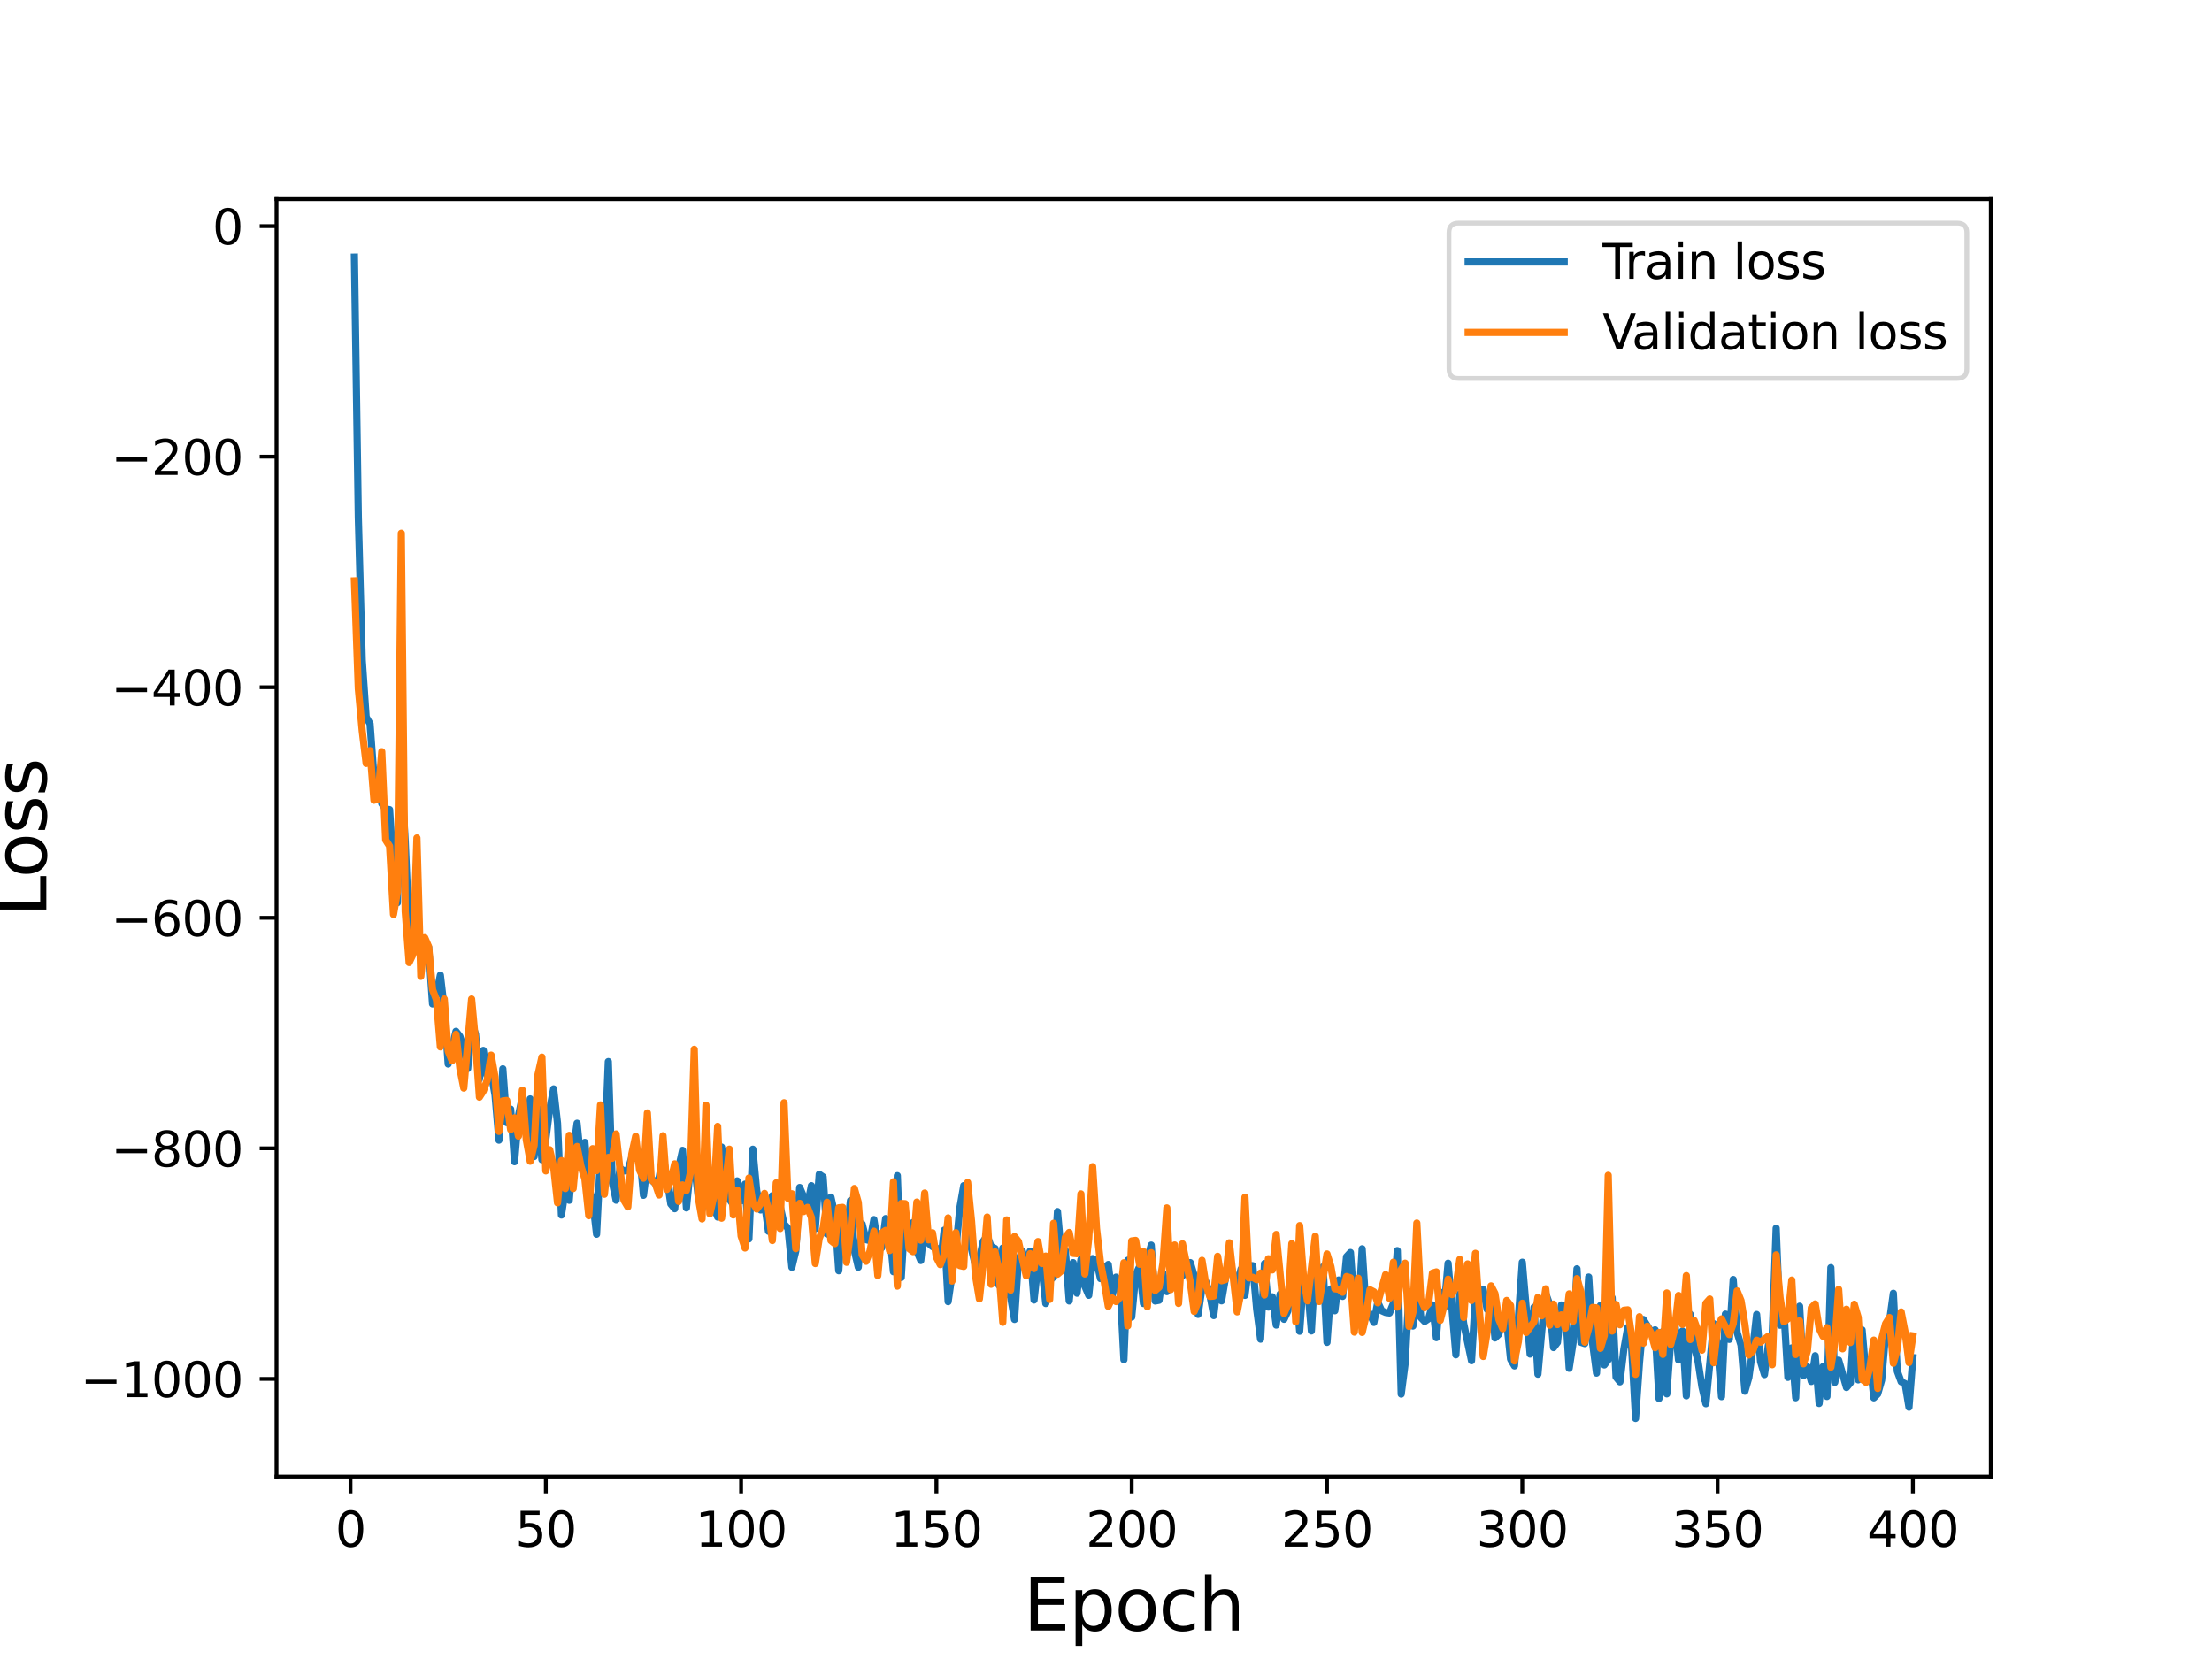 <?xml version="1.0" encoding="utf-8" standalone="no"?>
<!DOCTYPE svg PUBLIC "-//W3C//DTD SVG 1.1//EN"
  "http://www.w3.org/Graphics/SVG/1.1/DTD/svg11.dtd">
<svg height="345.6pt" version="1.1" viewBox="0 0 460.8 345.6" width="460.8pt" xmlns="http://www.w3.org/2000/svg" xmlns:xlink="http://www.w3.org/1999/xlink">
 <defs>
  <style type="text/css">*{stroke-linecap:butt;stroke-linejoin:round;}</style>
 </defs>
 <g id="figure_1">
  <g id="patch_1">
   <path d="M 0 345.6 
L 460.8 345.6 
L 460.8 0 
L 0 0 
z
" style="fill:#ffffff;"/>
  </g>
  <g id="axes_1">
   <g id="patch_2">
    <path d="M 57.6 307.584 
L 414.72 307.584 
L 414.72 41.472 
L 57.6 41.472 
z
" style="fill:#ffffff;"/>
   </g>
   <g id="matplotlib.axis_1">
    <g id="xtick_1">
     <g id="line2d_1">
      <defs>
       <path d="M 0 0 
L 0 3.5 
" id="maaffeb7837" style="stroke:#000000;stroke-width:0.8;"/>
      </defs>
      <g>
       <use style="stroke:#000000;stroke-width:0.8;" x="73.019" xlink:href="#maaffeb7837" y="307.584"/>
      </g>
     </g>
     <g id="text_1">
      <!-- 0 -->
      <g transform="translate(69.838 322.182)scale(0.1 -0.1)">
       <defs>
        <path d="M 2034 4250 
Q 1547 4250 1301 3770 
Q 1056 3291 1056 2328 
Q 1056 1369 1301 889 
Q 1547 409 2034 409 
Q 2525 409 2770 889 
Q 3016 1369 3016 2328 
Q 3016 3291 2770 3770 
Q 2525 4250 2034 4250 
z
M 2034 4750 
Q 2819 4750 3233 4129 
Q 3647 3509 3647 2328 
Q 3647 1150 3233 529 
Q 2819 -91 2034 -91 
Q 1250 -91 836 529 
Q 422 1150 422 2328 
Q 422 3509 836 4129 
Q 1250 4750 2034 4750 
z
" id="DejaVuSans-30" transform="scale(0.016)"/>
       </defs>
       <use xlink:href="#DejaVuSans-30"/>
      </g>
     </g>
    </g>
    <g id="xtick_2">
     <g id="line2d_2">
      <g>
       <use style="stroke:#000000;stroke-width:0.8;" x="113.703" xlink:href="#maaffeb7837" y="307.584"/>
      </g>
     </g>
     <g id="text_2">
      <!-- 50 -->
      <g transform="translate(107.34 322.182)scale(0.1 -0.1)">
       <defs>
        <path d="M 691 4666 
L 3169 4666 
L 3169 4134 
L 1269 4134 
L 1269 2991 
Q 1406 3038 1543 3061 
Q 1681 3084 1819 3084 
Q 2600 3084 3056 2656 
Q 3513 2228 3513 1497 
Q 3513 744 3044 326 
Q 2575 -91 1722 -91 
Q 1428 -91 1123 -41 
Q 819 9 494 109 
L 494 744 
Q 775 591 1075 516 
Q 1375 441 1709 441 
Q 2250 441 2565 725 
Q 2881 1009 2881 1497 
Q 2881 1984 2565 2268 
Q 2250 2553 1709 2553 
Q 1456 2553 1204 2497 
Q 953 2441 691 2322 
L 691 4666 
z
" id="DejaVuSans-35" transform="scale(0.016)"/>
       </defs>
       <use xlink:href="#DejaVuSans-35"/>
       <use x="63.623" xlink:href="#DejaVuSans-30"/>
      </g>
     </g>
    </g>
    <g id="xtick_3">
     <g id="line2d_3">
      <g>
       <use style="stroke:#000000;stroke-width:0.8;" x="154.386" xlink:href="#maaffeb7837" y="307.584"/>
      </g>
     </g>
     <g id="text_3">
      <!-- 100 -->
      <g transform="translate(144.842 322.182)scale(0.1 -0.1)">
       <defs>
        <path d="M 794 531 
L 1825 531 
L 1825 4091 
L 703 3866 
L 703 4441 
L 1819 4666 
L 2450 4666 
L 2450 531 
L 3481 531 
L 3481 0 
L 794 0 
L 794 531 
z
" id="DejaVuSans-31" transform="scale(0.016)"/>
       </defs>
       <use xlink:href="#DejaVuSans-31"/>
       <use x="63.623" xlink:href="#DejaVuSans-30"/>
       <use x="127.246" xlink:href="#DejaVuSans-30"/>
      </g>
     </g>
    </g>
    <g id="xtick_4">
     <g id="line2d_4">
      <g>
       <use style="stroke:#000000;stroke-width:0.8;" x="195.07" xlink:href="#maaffeb7837" y="307.584"/>
      </g>
     </g>
     <g id="text_4">
      <!-- 150 -->
      <g transform="translate(185.526 322.182)scale(0.1 -0.1)">
       <use xlink:href="#DejaVuSans-31"/>
       <use x="63.623" xlink:href="#DejaVuSans-35"/>
       <use x="127.246" xlink:href="#DejaVuSans-30"/>
      </g>
     </g>
    </g>
    <g id="xtick_5">
     <g id="line2d_5">
      <g>
       <use style="stroke:#000000;stroke-width:0.8;" x="235.753" xlink:href="#maaffeb7837" y="307.584"/>
      </g>
     </g>
     <g id="text_5">
      <!-- 200 -->
      <g transform="translate(226.209 322.182)scale(0.1 -0.1)">
       <defs>
        <path d="M 1228 531 
L 3431 531 
L 3431 0 
L 469 0 
L 469 531 
Q 828 903 1448 1529 
Q 2069 2156 2228 2338 
Q 2531 2678 2651 2914 
Q 2772 3150 2772 3378 
Q 2772 3750 2511 3984 
Q 2250 4219 1831 4219 
Q 1534 4219 1204 4116 
Q 875 4013 500 3803 
L 500 4441 
Q 881 4594 1212 4672 
Q 1544 4750 1819 4750 
Q 2544 4750 2975 4387 
Q 3406 4025 3406 3419 
Q 3406 3131 3298 2873 
Q 3191 2616 2906 2266 
Q 2828 2175 2409 1742 
Q 1991 1309 1228 531 
z
" id="DejaVuSans-32" transform="scale(0.016)"/>
       </defs>
       <use xlink:href="#DejaVuSans-32"/>
       <use x="63.623" xlink:href="#DejaVuSans-30"/>
       <use x="127.246" xlink:href="#DejaVuSans-30"/>
      </g>
     </g>
    </g>
    <g id="xtick_6">
     <g id="line2d_6">
      <g>
       <use style="stroke:#000000;stroke-width:0.8;" x="276.437" xlink:href="#maaffeb7837" y="307.584"/>
      </g>
     </g>
     <g id="text_6">
      <!-- 250 -->
      <g transform="translate(266.893 322.182)scale(0.1 -0.1)">
       <use xlink:href="#DejaVuSans-32"/>
       <use x="63.623" xlink:href="#DejaVuSans-35"/>
       <use x="127.246" xlink:href="#DejaVuSans-30"/>
      </g>
     </g>
    </g>
    <g id="xtick_7">
     <g id="line2d_7">
      <g>
       <use style="stroke:#000000;stroke-width:0.8;" x="317.12" xlink:href="#maaffeb7837" y="307.584"/>
      </g>
     </g>
     <g id="text_7">
      <!-- 300 -->
      <g transform="translate(307.576 322.182)scale(0.1 -0.1)">
       <defs>
        <path d="M 2597 2516 
Q 3050 2419 3304 2112 
Q 3559 1806 3559 1356 
Q 3559 666 3084 287 
Q 2609 -91 1734 -91 
Q 1441 -91 1130 -33 
Q 819 25 488 141 
L 488 750 
Q 750 597 1062 519 
Q 1375 441 1716 441 
Q 2309 441 2620 675 
Q 2931 909 2931 1356 
Q 2931 1769 2642 2001 
Q 2353 2234 1838 2234 
L 1294 2234 
L 1294 2753 
L 1863 2753 
Q 2328 2753 2575 2939 
Q 2822 3125 2822 3475 
Q 2822 3834 2567 4026 
Q 2313 4219 1838 4219 
Q 1578 4219 1281 4162 
Q 984 4106 628 3988 
L 628 4550 
Q 988 4650 1302 4700 
Q 1616 4750 1894 4750 
Q 2613 4750 3031 4423 
Q 3450 4097 3450 3541 
Q 3450 3153 3228 2886 
Q 3006 2619 2597 2516 
z
" id="DejaVuSans-33" transform="scale(0.016)"/>
       </defs>
       <use xlink:href="#DejaVuSans-33"/>
       <use x="63.623" xlink:href="#DejaVuSans-30"/>
       <use x="127.246" xlink:href="#DejaVuSans-30"/>
      </g>
     </g>
    </g>
    <g id="xtick_8">
     <g id="line2d_8">
      <g>
       <use style="stroke:#000000;stroke-width:0.8;" x="357.804" xlink:href="#maaffeb7837" y="307.584"/>
      </g>
     </g>
     <g id="text_8">
      <!-- 350 -->
      <g transform="translate(348.26 322.182)scale(0.1 -0.1)">
       <use xlink:href="#DejaVuSans-33"/>
       <use x="63.623" xlink:href="#DejaVuSans-35"/>
       <use x="127.246" xlink:href="#DejaVuSans-30"/>
      </g>
     </g>
    </g>
    <g id="xtick_9">
     <g id="line2d_9">
      <g>
       <use style="stroke:#000000;stroke-width:0.8;" x="398.487" xlink:href="#maaffeb7837" y="307.584"/>
      </g>
     </g>
     <g id="text_9">
      <!-- 400 -->
      <g transform="translate(388.944 322.182)scale(0.1 -0.1)">
       <defs>
        <path d="M 2419 4116 
L 825 1625 
L 2419 1625 
L 2419 4116 
z
M 2253 4666 
L 3047 4666 
L 3047 1625 
L 3713 1625 
L 3713 1100 
L 3047 1100 
L 3047 0 
L 2419 0 
L 2419 1100 
L 313 1100 
L 313 1709 
L 2253 4666 
z
" id="DejaVuSans-34" transform="scale(0.016)"/>
       </defs>
       <use xlink:href="#DejaVuSans-34"/>
       <use x="63.623" xlink:href="#DejaVuSans-30"/>
       <use x="127.246" xlink:href="#DejaVuSans-30"/>
      </g>
     </g>
    </g>
    <g id="text_10">
     <!-- Epoch -->
     <g transform="translate(213.194 339.66)scale(0.15 -0.15)">
      <defs>
       <path d="M 628 4666 
L 3578 4666 
L 3578 4134 
L 1259 4134 
L 1259 2753 
L 3481 2753 
L 3481 2222 
L 1259 2222 
L 1259 531 
L 3634 531 
L 3634 0 
L 628 0 
L 628 4666 
z
" id="DejaVuSans-45" transform="scale(0.016)"/>
       <path d="M 1159 525 
L 1159 -1331 
L 581 -1331 
L 581 3500 
L 1159 3500 
L 1159 2969 
Q 1341 3281 1617 3432 
Q 1894 3584 2278 3584 
Q 2916 3584 3314 3078 
Q 3713 2572 3713 1747 
Q 3713 922 3314 415 
Q 2916 -91 2278 -91 
Q 1894 -91 1617 61 
Q 1341 213 1159 525 
z
M 3116 1747 
Q 3116 2381 2855 2742 
Q 2594 3103 2138 3103 
Q 1681 3103 1420 2742 
Q 1159 2381 1159 1747 
Q 1159 1113 1420 752 
Q 1681 391 2138 391 
Q 2594 391 2855 752 
Q 3116 1113 3116 1747 
z
" id="DejaVuSans-70" transform="scale(0.016)"/>
       <path d="M 1959 3097 
Q 1497 3097 1228 2736 
Q 959 2375 959 1747 
Q 959 1119 1226 758 
Q 1494 397 1959 397 
Q 2419 397 2687 759 
Q 2956 1122 2956 1747 
Q 2956 2369 2687 2733 
Q 2419 3097 1959 3097 
z
M 1959 3584 
Q 2709 3584 3137 3096 
Q 3566 2609 3566 1747 
Q 3566 888 3137 398 
Q 2709 -91 1959 -91 
Q 1206 -91 779 398 
Q 353 888 353 1747 
Q 353 2609 779 3096 
Q 1206 3584 1959 3584 
z
" id="DejaVuSans-6f" transform="scale(0.016)"/>
       <path d="M 3122 3366 
L 3122 2828 
Q 2878 2963 2633 3030 
Q 2388 3097 2138 3097 
Q 1578 3097 1268 2742 
Q 959 2388 959 1747 
Q 959 1106 1268 751 
Q 1578 397 2138 397 
Q 2388 397 2633 464 
Q 2878 531 3122 666 
L 3122 134 
Q 2881 22 2623 -34 
Q 2366 -91 2075 -91 
Q 1284 -91 818 406 
Q 353 903 353 1747 
Q 353 2603 823 3093 
Q 1294 3584 2113 3584 
Q 2378 3584 2631 3529 
Q 2884 3475 3122 3366 
z
" id="DejaVuSans-63" transform="scale(0.016)"/>
       <path d="M 3513 2113 
L 3513 0 
L 2938 0 
L 2938 2094 
Q 2938 2591 2744 2837 
Q 2550 3084 2163 3084 
Q 1697 3084 1428 2787 
Q 1159 2491 1159 1978 
L 1159 0 
L 581 0 
L 581 4863 
L 1159 4863 
L 1159 2956 
Q 1366 3272 1645 3428 
Q 1925 3584 2291 3584 
Q 2894 3584 3203 3211 
Q 3513 2838 3513 2113 
z
" id="DejaVuSans-68" transform="scale(0.016)"/>
      </defs>
      <use xlink:href="#DejaVuSans-45"/>
      <use x="63.184" xlink:href="#DejaVuSans-70"/>
      <use x="126.66" xlink:href="#DejaVuSans-6f"/>
      <use x="187.842" xlink:href="#DejaVuSans-63"/>
      <use x="242.822" xlink:href="#DejaVuSans-68"/>
     </g>
    </g>
   </g>
   <g id="matplotlib.axis_2">
    <g id="ytick_1">
     <g id="line2d_10">
      <defs>
       <path d="M 0 0 
L -3.5 0 
" id="mfc1a75d403" style="stroke:#000000;stroke-width:0.8;"/>
      </defs>
      <g>
       <use style="stroke:#000000;stroke-width:0.8;" x="57.6" xlink:href="#mfc1a75d403" y="287.248"/>
      </g>
     </g>
     <g id="text_11">
      <!-- −1000 -->
      <g transform="translate(16.77 291.048)scale(0.1 -0.1)">
       <defs>
        <path d="M 678 2272 
L 4684 2272 
L 4684 1741 
L 678 1741 
L 678 2272 
z
" id="DejaVuSans-2212" transform="scale(0.016)"/>
       </defs>
       <use xlink:href="#DejaVuSans-2212"/>
       <use x="83.789" xlink:href="#DejaVuSans-31"/>
       <use x="147.412" xlink:href="#DejaVuSans-30"/>
       <use x="211.035" xlink:href="#DejaVuSans-30"/>
       <use x="274.658" xlink:href="#DejaVuSans-30"/>
      </g>
     </g>
    </g>
    <g id="ytick_2">
     <g id="line2d_11">
      <g>
       <use style="stroke:#000000;stroke-width:0.8;" x="57.6" xlink:href="#mfc1a75d403" y="239.219"/>
      </g>
     </g>
     <g id="text_12">
      <!-- −800 -->
      <g transform="translate(23.133 243.018)scale(0.1 -0.1)">
       <defs>
        <path d="M 2034 2216 
Q 1584 2216 1326 1975 
Q 1069 1734 1069 1313 
Q 1069 891 1326 650 
Q 1584 409 2034 409 
Q 2484 409 2743 651 
Q 3003 894 3003 1313 
Q 3003 1734 2745 1975 
Q 2488 2216 2034 2216 
z
M 1403 2484 
Q 997 2584 770 2862 
Q 544 3141 544 3541 
Q 544 4100 942 4425 
Q 1341 4750 2034 4750 
Q 2731 4750 3128 4425 
Q 3525 4100 3525 3541 
Q 3525 3141 3298 2862 
Q 3072 2584 2669 2484 
Q 3125 2378 3379 2068 
Q 3634 1759 3634 1313 
Q 3634 634 3220 271 
Q 2806 -91 2034 -91 
Q 1263 -91 848 271 
Q 434 634 434 1313 
Q 434 1759 690 2068 
Q 947 2378 1403 2484 
z
M 1172 3481 
Q 1172 3119 1398 2916 
Q 1625 2713 2034 2713 
Q 2441 2713 2670 2916 
Q 2900 3119 2900 3481 
Q 2900 3844 2670 4047 
Q 2441 4250 2034 4250 
Q 1625 4250 1398 4047 
Q 1172 3844 1172 3481 
z
" id="DejaVuSans-38" transform="scale(0.016)"/>
       </defs>
       <use xlink:href="#DejaVuSans-2212"/>
       <use x="83.789" xlink:href="#DejaVuSans-38"/>
       <use x="147.412" xlink:href="#DejaVuSans-30"/>
       <use x="211.035" xlink:href="#DejaVuSans-30"/>
      </g>
     </g>
    </g>
    <g id="ytick_3">
     <g id="line2d_12">
      <g>
       <use style="stroke:#000000;stroke-width:0.8;" x="57.6" xlink:href="#mfc1a75d403" y="191.19"/>
      </g>
     </g>
     <g id="text_13">
      <!-- −600 -->
      <g transform="translate(23.133 194.989)scale(0.1 -0.1)">
       <defs>
        <path d="M 2113 2584 
Q 1688 2584 1439 2293 
Q 1191 2003 1191 1497 
Q 1191 994 1439 701 
Q 1688 409 2113 409 
Q 2538 409 2786 701 
Q 3034 994 3034 1497 
Q 3034 2003 2786 2293 
Q 2538 2584 2113 2584 
z
M 3366 4563 
L 3366 3988 
Q 3128 4100 2886 4159 
Q 2644 4219 2406 4219 
Q 1781 4219 1451 3797 
Q 1122 3375 1075 2522 
Q 1259 2794 1537 2939 
Q 1816 3084 2150 3084 
Q 2853 3084 3261 2657 
Q 3669 2231 3669 1497 
Q 3669 778 3244 343 
Q 2819 -91 2113 -91 
Q 1303 -91 875 529 
Q 447 1150 447 2328 
Q 447 3434 972 4092 
Q 1497 4750 2381 4750 
Q 2619 4750 2861 4703 
Q 3103 4656 3366 4563 
z
" id="DejaVuSans-36" transform="scale(0.016)"/>
       </defs>
       <use xlink:href="#DejaVuSans-2212"/>
       <use x="83.789" xlink:href="#DejaVuSans-36"/>
       <use x="147.412" xlink:href="#DejaVuSans-30"/>
       <use x="211.035" xlink:href="#DejaVuSans-30"/>
      </g>
     </g>
    </g>
    <g id="ytick_4">
     <g id="line2d_13">
      <g>
       <use style="stroke:#000000;stroke-width:0.8;" x="57.6" xlink:href="#mfc1a75d403" y="143.161"/>
      </g>
     </g>
     <g id="text_14">
      <!-- −400 -->
      <g transform="translate(23.133 146.96)scale(0.1 -0.1)">
       <use xlink:href="#DejaVuSans-2212"/>
       <use x="83.789" xlink:href="#DejaVuSans-34"/>
       <use x="147.412" xlink:href="#DejaVuSans-30"/>
       <use x="211.035" xlink:href="#DejaVuSans-30"/>
      </g>
     </g>
    </g>
    <g id="ytick_5">
     <g id="line2d_14">
      <g>
       <use style="stroke:#000000;stroke-width:0.8;" x="57.6" xlink:href="#mfc1a75d403" y="95.131"/>
      </g>
     </g>
     <g id="text_15">
      <!-- −200 -->
      <g transform="translate(23.133 98.931)scale(0.1 -0.1)">
       <use xlink:href="#DejaVuSans-2212"/>
       <use x="83.789" xlink:href="#DejaVuSans-32"/>
       <use x="147.412" xlink:href="#DejaVuSans-30"/>
       <use x="211.035" xlink:href="#DejaVuSans-30"/>
      </g>
     </g>
    </g>
    <g id="ytick_6">
     <g id="line2d_15">
      <g>
       <use style="stroke:#000000;stroke-width:0.8;" x="57.6" xlink:href="#mfc1a75d403" y="47.102"/>
      </g>
     </g>
     <g id="text_16">
      <!-- 0 -->
      <g transform="translate(44.237 50.901)scale(0.1 -0.1)">
       <use xlink:href="#DejaVuSans-30"/>
      </g>
     </g>
    </g>
    <g id="text_17">
     <!-- Loss -->
     <g transform="translate(9.651 190.979)rotate(-90)scale(0.15 -0.15)">
      <defs>
       <path d="M 628 4666 
L 1259 4666 
L 1259 531 
L 3531 531 
L 3531 0 
L 628 0 
L 628 4666 
z
" id="DejaVuSans-4c" transform="scale(0.016)"/>
       <path d="M 2834 3397 
L 2834 2853 
Q 2591 2978 2328 3040 
Q 2066 3103 1784 3103 
Q 1356 3103 1142 2972 
Q 928 2841 928 2578 
Q 928 2378 1081 2264 
Q 1234 2150 1697 2047 
L 1894 2003 
Q 2506 1872 2764 1633 
Q 3022 1394 3022 966 
Q 3022 478 2636 193 
Q 2250 -91 1575 -91 
Q 1294 -91 989 -36 
Q 684 19 347 128 
L 347 722 
Q 666 556 975 473 
Q 1284 391 1588 391 
Q 1994 391 2212 530 
Q 2431 669 2431 922 
Q 2431 1156 2273 1281 
Q 2116 1406 1581 1522 
L 1381 1569 
Q 847 1681 609 1914 
Q 372 2147 372 2553 
Q 372 3047 722 3315 
Q 1072 3584 1716 3584 
Q 2034 3584 2315 3537 
Q 2597 3491 2834 3397 
z
" id="DejaVuSans-73" transform="scale(0.016)"/>
      </defs>
      <use xlink:href="#DejaVuSans-4c"/>
      <use x="53.963" xlink:href="#DejaVuSans-6f"/>
      <use x="115.145" xlink:href="#DejaVuSans-73"/>
      <use x="167.244" xlink:href="#DejaVuSans-73"/>
     </g>
    </g>
   </g>
   <g id="line2d_16">
    <path clip-path="url(#paf6a821f19)" d="M 73.833 53.568 
L 74.646 107.866 
L 75.46 137.525 
L 76.274 149.363 
L 77.087 150.779 
L 77.901 161.864 
L 78.715 160.467 
L 79.528 167.391 
L 80.342 168.519 
L 81.156 168.66 
L 81.969 181.182 
L 82.783 188.056 
L 83.597 161.912 
L 84.41 175.259 
L 85.224 194.103 
L 86.038 188.318 
L 86.851 196.798 
L 87.665 196.921 
L 88.479 200.278 
L 89.292 197.335 
L 90.106 209.134 
L 90.92 207.115 
L 91.733 203.13 
L 92.547 210.134 
L 93.361 221.662 
L 94.988 214.848 
L 95.802 215.894 
L 96.616 218.328 
L 97.429 222.612 
L 98.243 213.117 
L 99.057 215.389 
L 99.87 224.805 
L 100.684 218.822 
L 101.498 224.116 
L 102.311 223.528 
L 103.125 228.114 
L 103.939 237.515 
L 104.752 222.659 
L 105.566 233.867 
L 106.38 231.049 
L 107.193 241.999 
L 108.007 232.41 
L 108.821 228.511 
L 109.634 236.018 
L 110.448 228.926 
L 111.262 240.935 
L 112.075 230.885 
L 112.889 241.582 
L 113.703 237.368 
L 114.516 231.018 
L 115.33 226.839 
L 116.144 233.995 
L 116.957 253.116 
L 117.771 247.751 
L 118.585 250.043 
L 119.398 239.975 
L 120.212 233.988 
L 121.026 242.093 
L 121.839 237.981 
L 122.653 247.411 
L 123.467 250.167 
L 124.28 257.116 
L 125.094 240.814 
L 125.908 241.252 
L 126.721 221.149 
L 127.535 246.248 
L 128.349 250.03 
L 129.162 243.366 
L 129.976 243.927 
L 130.79 243.846 
L 131.603 241.111 
L 132.417 241.264 
L 133.231 239.92 
L 134.044 249.007 
L 134.858 242.422 
L 135.672 245.744 
L 136.485 246.535 
L 137.299 245.344 
L 138.113 240.991 
L 138.926 245.426 
L 139.74 250.805 
L 140.554 251.798 
L 141.367 243.282 
L 142.181 239.636 
L 142.995 251.635 
L 143.808 243.347 
L 144.622 242.267 
L 145.436 249.109 
L 146.249 252.054 
L 147.063 245.689 
L 147.877 245.811 
L 148.69 251.44 
L 149.504 253.537 
L 150.318 238.951 
L 151.131 243.721 
L 151.945 249.819 
L 152.759 250.963 
L 153.572 246.008 
L 154.386 250.166 
L 155.2 246.683 
L 156.013 258.09 
L 156.827 239.401 
L 157.641 248.066 
L 158.454 252.059 
L 159.268 250.706 
L 160.082 256.49 
L 160.895 249.089 
L 161.709 252.644 
L 162.523 251.308 
L 163.336 254.987 
L 164.15 255.871 
L 164.964 263.999 
L 165.777 260.616 
L 166.591 247.373 
L 168.219 251.157 
L 169.032 247.003 
L 169.846 255.968 
L 170.66 244.623 
L 171.473 245.182 
L 172.287 257.065 
L 173.101 249.38 
L 173.914 253.012 
L 174.728 264.718 
L 175.542 252.051 
L 176.355 257.509 
L 177.169 250.107 
L 177.983 260.511 
L 178.796 263.984 
L 179.61 254.992 
L 180.424 258.25 
L 181.237 258.445 
L 182.051 254.067 
L 182.865 259.075 
L 183.678 259.928 
L 184.492 253.852 
L 185.306 256.395 
L 186.119 264.924 
L 186.933 244.907 
L 187.747 266.133 
L 188.56 252.5 
L 189.374 257.738 
L 190.188 254.678 
L 191.001 260.68 
L 191.815 262.593 
L 192.629 255.053 
L 193.442 258.991 
L 194.256 259.707 
L 195.07 259.997 
L 195.883 263.181 
L 196.697 256.268 
L 197.511 271.151 
L 199.138 259.982 
L 199.952 251.643 
L 200.765 246.994 
L 201.579 251.015 
L 202.393 260.249 
L 203.206 263.687 
L 204.02 262.156 
L 204.834 258.58 
L 205.647 257.45 
L 206.461 259.692 
L 207.275 260.068 
L 208.088 267.734 
L 208.902 259.988 
L 209.716 268.724 
L 210.529 270.184 
L 211.343 274.861 
L 212.157 262.452 
L 212.97 260.626 
L 213.784 263.821 
L 214.598 260.634 
L 215.411 270.818 
L 216.225 263.393 
L 217.039 263.975 
L 217.852 271.549 
L 218.666 266.745 
L 219.48 266.033 
L 220.293 252.39 
L 221.107 261.448 
L 221.921 260.442 
L 222.734 271.019 
L 223.548 263.03 
L 224.362 269.403 
L 225.175 262.362 
L 225.989 267.938 
L 226.803 269.84 
L 227.616 262.19 
L 228.43 262.649 
L 229.244 266.352 
L 230.057 264.29 
L 230.871 263.416 
L 231.685 269.952 
L 232.498 266.051 
L 233.312 267.684 
L 234.126 283.254 
L 234.939 262.534 
L 235.753 274.367 
L 236.567 265.648 
L 237.381 263.878 
L 238.194 271.541 
L 239.008 262.305 
L 239.822 259.379 
L 240.635 271.025 
L 241.449 270.87 
L 242.263 265.232 
L 243.076 269.073 
L 243.89 266.672 
L 244.704 260.757 
L 245.517 265.475 
L 246.331 265.767 
L 247.145 263.062 
L 247.958 263.028 
L 248.772 265.721 
L 249.586 273.817 
L 250.399 268.235 
L 251.213 267.011 
L 252.027 269.709 
L 252.84 274.064 
L 253.654 267.118 
L 254.468 270.995 
L 256.095 261.551 
L 256.909 265.961 
L 257.722 267.273 
L 258.536 264.369 
L 259.35 269.849 
L 260.163 263.634 
L 260.977 263.672 
L 261.791 272.772 
L 262.604 278.973 
L 263.418 263.241 
L 264.232 272.285 
L 265.045 270.151 
L 265.859 276.035 
L 266.673 269.581 
L 267.486 274.831 
L 268.3 273.067 
L 269.114 262.553 
L 269.927 267.788 
L 270.741 277.322 
L 271.555 266.225 
L 272.368 267.709 
L 273.182 277.26 
L 273.996 263.251 
L 274.809 267.731 
L 275.623 263.911 
L 276.437 279.637 
L 277.25 268.502 
L 278.064 273.058 
L 278.878 266.65 
L 279.691 270.063 
L 280.505 261.809 
L 281.319 260.92 
L 282.132 271.998 
L 282.946 274.021 
L 283.76 260.142 
L 284.573 272.746 
L 285.387 273.763 
L 286.201 275.493 
L 287.014 271.272 
L 287.828 273.053 
L 288.642 273.411 
L 289.455 273.519 
L 290.269 271.508 
L 291.083 260.524 
L 291.896 290.411 
L 292.71 284.085 
L 293.524 269.134 
L 294.337 276.232 
L 295.151 263.774 
L 295.965 274.444 
L 296.778 275.281 
L 297.592 274.73 
L 298.406 271.833 
L 299.219 278.654 
L 300.033 269.192 
L 300.847 272.371 
L 301.66 263.154 
L 303.288 282.233 
L 304.101 269.537 
L 304.915 275.743 
L 306.543 283.461 
L 307.356 270.154 
L 308.17 269.986 
L 308.984 268.628 
L 309.797 272.765 
L 310.611 269.938 
L 311.425 278.719 
L 312.238 277.938 
L 313.052 274.529 
L 313.866 275.34 
L 314.679 283.158 
L 315.493 284.54 
L 316.307 274.474 
L 317.12 262.944 
L 318.748 282.077 
L 319.561 272.338 
L 320.375 286.272 
L 321.189 277.153 
L 322.002 269.443 
L 322.816 271.732 
L 323.63 280.726 
L 324.443 279.649 
L 325.257 271.854 
L 326.071 272.142 
L 326.884 285.04 
L 327.698 279.718 
L 328.512 264.313 
L 329.325 279.618 
L 330.139 279.888 
L 330.953 266.033 
L 331.766 279.822 
L 332.58 286.046 
L 333.394 271.96 
L 334.207 284.341 
L 335.021 283.251 
L 335.835 270.349 
L 336.648 286.858 
L 337.462 287.867 
L 338.276 281.095 
L 339.089 276.522 
L 339.903 280.786 
L 340.717 295.488 
L 341.53 283.928 
L 342.344 274.88 
L 343.971 277.483 
L 344.785 277.034 
L 345.599 291.344 
L 346.412 277.364 
L 347.226 290.367 
L 348.04 279.142 
L 348.853 275.321 
L 349.667 283.302 
L 350.481 277.263 
L 351.294 290.784 
L 352.108 273.799 
L 352.922 280.359 
L 353.735 283.632 
L 354.549 288.926 
L 355.363 292.426 
L 356.99 275.744 
L 357.804 280.252 
L 358.617 290.952 
L 359.431 273.748 
L 360.245 279.017 
L 361.058 266.545 
L 361.872 277.574 
L 362.686 280.229 
L 363.499 289.813 
L 364.313 286.989 
L 365.127 281.071 
L 365.94 273.823 
L 366.754 283.636 
L 367.568 286.355 
L 368.381 280.217 
L 369.195 278.044 
L 370.009 255.854 
L 370.822 276.065 
L 371.636 273.338 
L 372.45 286.933 
L 373.263 280.79 
L 374.077 291.177 
L 374.891 272.105 
L 375.704 286.556 
L 376.518 284.736 
L 377.332 287.791 
L 378.146 282.418 
L 378.959 292.373 
L 379.773 284.686 
L 380.587 290.915 
L 381.4 264.078 
L 382.214 287.979 
L 383.028 283.347 
L 384.655 289.038 
L 385.469 288.051 
L 386.282 274.96 
L 387.096 287.451 
L 387.91 277.045 
L 388.723 286.486 
L 389.537 283.612 
L 390.351 291.191 
L 391.164 290.373 
L 391.978 287.5 
L 392.792 277.91 
L 393.605 275.343 
L 394.419 269.415 
L 395.233 285.63 
L 396.046 287.837 
L 396.86 288.234 
L 397.674 293.148 
L 398.487 282.82 
L 398.487 282.82 
" style="fill:none;stroke:#1f77b4;stroke-linecap:square;stroke-width:1.5;"/>
   </g>
   <g id="line2d_17">
    <path clip-path="url(#paf6a821f19)" d="M 73.833 121.008 
L 74.646 143.493 
L 75.46 152.27 
L 76.274 159.039 
L 77.087 156.379 
L 77.901 166.7 
L 78.715 166.454 
L 79.528 156.59 
L 80.342 174.984 
L 81.156 176.264 
L 81.969 190.497 
L 82.783 185.734 
L 83.597 111.08 
L 84.41 189.854 
L 85.224 200.511 
L 86.038 198.783 
L 86.851 174.557 
L 87.665 203.396 
L 88.479 195.323 
L 89.292 197.197 
L 90.106 206.146 
L 90.92 208.289 
L 91.733 218.085 
L 92.547 208.102 
L 93.361 218.969 
L 94.174 220.972 
L 94.988 215.456 
L 95.802 222.557 
L 96.616 226.67 
L 98.243 208.112 
L 99.057 217.005 
L 99.87 228.556 
L 100.684 227.277 
L 101.498 225.004 
L 102.311 219.804 
L 103.125 224.381 
L 103.939 235.689 
L 104.752 229.34 
L 105.566 229.248 
L 106.38 235.323 
L 107.193 232.854 
L 108.007 236.678 
L 108.821 227.092 
L 109.634 237.43 
L 110.448 241.901 
L 111.262 238.61 
L 112.075 223.846 
L 112.889 220.216 
L 113.703 243.92 
L 114.516 239.516 
L 115.33 243.071 
L 116.144 250.579 
L 116.957 241.773 
L 117.771 247.605 
L 118.585 236.511 
L 119.398 247.598 
L 120.212 238.831 
L 121.026 242.95 
L 121.839 245.589 
L 122.653 253.258 
L 123.467 239.287 
L 124.28 243.867 
L 125.094 230.174 
L 125.908 248.784 
L 126.721 241.113 
L 127.535 241.292 
L 128.349 236.222 
L 129.162 243.705 
L 129.976 250.035 
L 130.79 251.413 
L 131.603 240.444 
L 132.417 236.714 
L 133.231 243.751 
L 134.044 245.445 
L 134.858 231.851 
L 135.672 245.686 
L 136.485 246.494 
L 137.299 248.95 
L 138.113 236.598 
L 138.926 247.779 
L 139.74 246.023 
L 140.554 242.449 
L 141.367 250.268 
L 142.181 246.84 
L 142.995 248.009 
L 143.808 244.37 
L 144.622 218.589 
L 145.436 249.308 
L 146.249 253.921 
L 147.063 230.222 
L 147.877 252.863 
L 148.69 249.309 
L 149.504 234.643 
L 150.318 253.772 
L 151.945 239.39 
L 152.759 253.102 
L 153.572 247.922 
L 154.386 257.488 
L 155.2 259.984 
L 156.013 245.407 
L 156.827 250.557 
L 157.641 251.866 
L 158.454 250.788 
L 159.268 248.608 
L 160.082 252.103 
L 160.895 258.429 
L 161.709 246.403 
L 162.523 255.927 
L 163.336 229.723 
L 164.15 249.639 
L 164.964 248.681 
L 165.777 260.125 
L 166.591 250.678 
L 167.405 252.4 
L 168.219 251.525 
L 169.032 253.63 
L 169.846 263.22 
L 170.66 258.001 
L 171.473 255.87 
L 172.287 250.455 
L 173.101 258.426 
L 173.914 259.077 
L 174.728 251.611 
L 175.542 251.524 
L 176.355 262.965 
L 177.169 256.739 
L 177.983 247.583 
L 178.796 250.491 
L 179.61 261.405 
L 180.424 262.755 
L 181.237 260.628 
L 182.051 256.477 
L 182.865 265.738 
L 183.678 256.867 
L 184.492 256.32 
L 185.306 260.517 
L 186.119 246.189 
L 186.933 267.927 
L 187.747 250.708 
L 188.56 250.751 
L 189.374 260.085 
L 190.188 260.737 
L 191.001 250.413 
L 191.815 258.355 
L 192.629 248.533 
L 193.442 258.286 
L 194.256 256.81 
L 195.07 261.909 
L 195.883 263.45 
L 196.697 261.27 
L 197.511 253.718 
L 198.324 266.871 
L 199.138 256.784 
L 199.952 263.644 
L 200.765 263.826 
L 201.579 246.332 
L 202.393 254.421 
L 203.206 265.719 
L 204.02 270.588 
L 204.834 263.171 
L 205.647 253.534 
L 206.461 267.546 
L 207.275 260.77 
L 208.088 264.547 
L 208.902 275.465 
L 209.716 254.133 
L 210.529 268.767 
L 211.343 257.594 
L 212.157 258.621 
L 213.784 265.788 
L 214.598 261.154 
L 215.411 264.274 
L 216.225 258.645 
L 217.039 263.225 
L 217.852 261.668 
L 218.666 270.688 
L 219.48 254.834 
L 220.293 265.445 
L 221.107 264.754 
L 221.921 257.776 
L 222.734 256.744 
L 223.548 261.096 
L 224.362 261.168 
L 225.175 248.707 
L 225.989 265.393 
L 226.803 258.002 
L 227.616 243.037 
L 228.43 255.941 
L 229.244 262.967 
L 230.057 267.193 
L 230.871 272.136 
L 231.685 270.392 
L 232.498 271.135 
L 233.312 270.275 
L 234.126 263.054 
L 234.939 276.195 
L 235.753 258.511 
L 236.567 258.401 
L 237.381 263.369 
L 238.194 260.721 
L 239.008 272.214 
L 239.822 260.955 
L 240.635 268.849 
L 241.449 268.149 
L 242.263 263.125 
L 243.076 251.632 
L 243.89 268.656 
L 244.704 259.355 
L 245.517 271.529 
L 246.331 259.108 
L 247.958 267.141 
L 248.772 273.202 
L 249.586 271.171 
L 250.399 262.554 
L 251.213 267.662 
L 252.027 270.075 
L 252.84 269.992 
L 253.654 261.714 
L 254.468 266.809 
L 255.281 266.576 
L 256.095 258.9 
L 257.722 273.289 
L 258.536 269.112 
L 259.35 249.397 
L 260.163 266.213 
L 260.977 266.084 
L 261.791 266.58 
L 262.604 265.204 
L 263.418 269.77 
L 264.232 262.224 
L 265.045 264.555 
L 265.859 257.162 
L 267.486 273.637 
L 268.3 271.758 
L 269.114 259.065 
L 269.927 275.365 
L 270.741 255.316 
L 271.555 266.209 
L 272.368 270.988 
L 273.996 257.528 
L 274.809 271.131 
L 276.437 261.227 
L 277.25 263.859 
L 278.064 268.478 
L 278.878 268.565 
L 279.691 269.203 
L 280.505 265.925 
L 281.319 266.193 
L 282.132 277.498 
L 282.946 266.277 
L 283.76 277.567 
L 284.573 274.133 
L 285.387 268.684 
L 286.201 269.102 
L 287.014 271.401 
L 288.642 265.531 
L 289.455 270.466 
L 290.269 262.937 
L 291.083 272.291 
L 291.896 264.473 
L 292.71 263.149 
L 293.524 276.313 
L 294.337 273.384 
L 295.151 254.784 
L 295.965 270.606 
L 296.778 272.423 
L 297.592 271.563 
L 298.406 265.211 
L 299.219 264.965 
L 300.033 275.048 
L 300.847 271.89 
L 301.66 266.484 
L 302.474 269.687 
L 303.288 268.098 
L 304.101 262.361 
L 304.915 274.455 
L 305.729 263.299 
L 306.543 270.918 
L 307.356 261.094 
L 308.17 273.024 
L 308.984 282.576 
L 309.797 277.512 
L 310.611 267.878 
L 311.425 269.468 
L 312.238 274.86 
L 313.052 276.793 
L 313.866 270.914 
L 314.679 271.956 
L 315.493 283.506 
L 316.307 279.466 
L 317.12 271.492 
L 317.934 277.588 
L 319.561 275.348 
L 320.375 270.256 
L 321.189 274.106 
L 322.002 268.49 
L 322.816 276.058 
L 323.63 271.667 
L 324.443 275.933 
L 325.257 273.915 
L 326.071 276.67 
L 326.884 269.542 
L 327.698 275.243 
L 328.512 266.357 
L 329.325 269.119 
L 330.139 279.597 
L 330.953 276.702 
L 331.766 272.357 
L 332.58 272.457 
L 333.394 280.893 
L 334.207 278.197 
L 335.021 244.831 
L 335.835 277.28 
L 336.648 271.736 
L 337.462 275.972 
L 338.276 272.952 
L 339.089 272.866 
L 339.903 278.288 
L 340.717 286.306 
L 341.53 274.292 
L 342.344 279.819 
L 343.158 276.266 
L 343.971 277.728 
L 344.785 280.75 
L 345.599 277.578 
L 346.412 282.145 
L 347.226 269.351 
L 348.04 280.083 
L 348.853 276.936 
L 349.667 269.875 
L 350.481 275.909 
L 351.294 265.738 
L 352.108 279.047 
L 352.922 275.077 
L 353.735 277.33 
L 354.549 281.261 
L 355.363 271.521 
L 356.176 270.611 
L 356.99 283.871 
L 357.804 276.541 
L 358.617 274.75 
L 360.245 278.019 
L 361.058 275.775 
L 361.872 268.934 
L 362.686 270.945 
L 363.499 275.901 
L 364.313 282.267 
L 365.127 281.459 
L 365.94 279.196 
L 366.754 279.605 
L 368.381 278.343 
L 369.195 284.293 
L 370.009 261.41 
L 370.822 270.358 
L 371.636 275.371 
L 372.45 274.705 
L 373.263 266.664 
L 374.077 282.163 
L 374.891 275.137 
L 375.704 284.108 
L 376.518 281.396 
L 377.332 272.45 
L 378.146 271.632 
L 378.959 276.705 
L 379.773 278.372 
L 380.587 276.574 
L 381.4 284.819 
L 382.214 279.81 
L 383.028 268.605 
L 383.841 280.983 
L 384.655 272.737 
L 385.469 279.677 
L 386.282 271.691 
L 387.096 274.449 
L 387.91 287.326 
L 388.723 287.968 
L 389.537 284.834 
L 390.351 279.17 
L 391.164 289.245 
L 391.978 278.955 
L 392.792 275.768 
L 393.605 274.46 
L 394.419 283.991 
L 395.233 281.068 
L 396.046 273.298 
L 396.86 277.487 
L 397.674 283.84 
L 398.487 278.29 
L 398.487 278.29 
" style="fill:none;stroke:#ff7f0e;stroke-linecap:square;stroke-width:1.5;"/>
   </g>
   <g id="patch_3">
    <path d="M 57.6 307.584 
L 57.6 41.472 
" style="fill:none;stroke:#000000;stroke-linecap:square;stroke-linejoin:miter;stroke-width:0.8;"/>
   </g>
   <g id="patch_4">
    <path d="M 414.72 307.584 
L 414.72 41.472 
" style="fill:none;stroke:#000000;stroke-linecap:square;stroke-linejoin:miter;stroke-width:0.8;"/>
   </g>
   <g id="patch_5">
    <path d="M 57.6 307.584 
L 414.72 307.584 
" style="fill:none;stroke:#000000;stroke-linecap:square;stroke-linejoin:miter;stroke-width:0.8;"/>
   </g>
   <g id="patch_6">
    <path d="M 57.6 41.472 
L 414.72 41.472 
" style="fill:none;stroke:#000000;stroke-linecap:square;stroke-linejoin:miter;stroke-width:0.8;"/>
   </g>
   <g id="legend_1">
    <g id="patch_7">
     <path d="M 303.845 78.828 
L 407.72 78.828 
Q 409.72 78.828 409.72 76.828 
L 409.72 48.472 
Q 409.72 46.472 407.72 46.472 
L 303.845 46.472 
Q 301.845 46.472 301.845 48.472 
L 301.845 76.828 
Q 301.845 78.828 303.845 78.828 
z
" style="fill:#ffffff;opacity:0.8;stroke:#cccccc;stroke-linejoin:miter;"/>
    </g>
    <g id="line2d_18">
     <path d="M 305.845 54.57 
L 325.845 54.57 
" style="fill:none;stroke:#1f77b4;stroke-linecap:square;stroke-width:1.5;"/>
    </g>
    <g id="line2d_19"/>
    <g id="text_18">
     <!-- Train loss -->
     <g transform="translate(333.845 58.07)scale(0.1 -0.1)">
      <defs>
       <path d="M -19 4666 
L 3928 4666 
L 3928 4134 
L 2272 4134 
L 2272 0 
L 1638 0 
L 1638 4134 
L -19 4134 
L -19 4666 
z
" id="DejaVuSans-54" transform="scale(0.016)"/>
       <path d="M 2631 2963 
Q 2534 3019 2420 3045 
Q 2306 3072 2169 3072 
Q 1681 3072 1420 2755 
Q 1159 2438 1159 1844 
L 1159 0 
L 581 0 
L 581 3500 
L 1159 3500 
L 1159 2956 
Q 1341 3275 1631 3429 
Q 1922 3584 2338 3584 
Q 2397 3584 2469 3576 
Q 2541 3569 2628 3553 
L 2631 2963 
z
" id="DejaVuSans-72" transform="scale(0.016)"/>
       <path d="M 2194 1759 
Q 1497 1759 1228 1600 
Q 959 1441 959 1056 
Q 959 750 1161 570 
Q 1363 391 1709 391 
Q 2188 391 2477 730 
Q 2766 1069 2766 1631 
L 2766 1759 
L 2194 1759 
z
M 3341 1997 
L 3341 0 
L 2766 0 
L 2766 531 
Q 2569 213 2275 61 
Q 1981 -91 1556 -91 
Q 1019 -91 701 211 
Q 384 513 384 1019 
Q 384 1609 779 1909 
Q 1175 2209 1959 2209 
L 2766 2209 
L 2766 2266 
Q 2766 2663 2505 2880 
Q 2244 3097 1772 3097 
Q 1472 3097 1187 3025 
Q 903 2953 641 2809 
L 641 3341 
Q 956 3463 1253 3523 
Q 1550 3584 1831 3584 
Q 2591 3584 2966 3190 
Q 3341 2797 3341 1997 
z
" id="DejaVuSans-61" transform="scale(0.016)"/>
       <path d="M 603 3500 
L 1178 3500 
L 1178 0 
L 603 0 
L 603 3500 
z
M 603 4863 
L 1178 4863 
L 1178 4134 
L 603 4134 
L 603 4863 
z
" id="DejaVuSans-69" transform="scale(0.016)"/>
       <path d="M 3513 2113 
L 3513 0 
L 2938 0 
L 2938 2094 
Q 2938 2591 2744 2837 
Q 2550 3084 2163 3084 
Q 1697 3084 1428 2787 
Q 1159 2491 1159 1978 
L 1159 0 
L 581 0 
L 581 3500 
L 1159 3500 
L 1159 2956 
Q 1366 3272 1645 3428 
Q 1925 3584 2291 3584 
Q 2894 3584 3203 3211 
Q 3513 2838 3513 2113 
z
" id="DejaVuSans-6e" transform="scale(0.016)"/>
       <path id="DejaVuSans-20" transform="scale(0.016)"/>
       <path d="M 603 4863 
L 1178 4863 
L 1178 0 
L 603 0 
L 603 4863 
z
" id="DejaVuSans-6c" transform="scale(0.016)"/>
      </defs>
      <use xlink:href="#DejaVuSans-54"/>
      <use x="46.334" xlink:href="#DejaVuSans-72"/>
      <use x="87.447" xlink:href="#DejaVuSans-61"/>
      <use x="148.727" xlink:href="#DejaVuSans-69"/>
      <use x="176.51" xlink:href="#DejaVuSans-6e"/>
      <use x="239.889" xlink:href="#DejaVuSans-20"/>
      <use x="271.676" xlink:href="#DejaVuSans-6c"/>
      <use x="299.459" xlink:href="#DejaVuSans-6f"/>
      <use x="360.641" xlink:href="#DejaVuSans-73"/>
      <use x="412.74" xlink:href="#DejaVuSans-73"/>
     </g>
    </g>
    <g id="line2d_20">
     <path d="M 305.845 69.249 
L 325.845 69.249 
" style="fill:none;stroke:#ff7f0e;stroke-linecap:square;stroke-width:1.5;"/>
    </g>
    <g id="line2d_21"/>
    <g id="text_19">
     <!-- Validation loss -->
     <g transform="translate(333.845 72.749)scale(0.1 -0.1)">
      <defs>
       <path d="M 1831 0 
L 50 4666 
L 709 4666 
L 2188 738 
L 3669 4666 
L 4325 4666 
L 2547 0 
L 1831 0 
z
" id="DejaVuSans-56" transform="scale(0.016)"/>
       <path d="M 2906 2969 
L 2906 4863 
L 3481 4863 
L 3481 0 
L 2906 0 
L 2906 525 
Q 2725 213 2448 61 
Q 2172 -91 1784 -91 
Q 1150 -91 751 415 
Q 353 922 353 1747 
Q 353 2572 751 3078 
Q 1150 3584 1784 3584 
Q 2172 3584 2448 3432 
Q 2725 3281 2906 2969 
z
M 947 1747 
Q 947 1113 1208 752 
Q 1469 391 1925 391 
Q 2381 391 2643 752 
Q 2906 1113 2906 1747 
Q 2906 2381 2643 2742 
Q 2381 3103 1925 3103 
Q 1469 3103 1208 2742 
Q 947 2381 947 1747 
z
" id="DejaVuSans-64" transform="scale(0.016)"/>
       <path d="M 1172 4494 
L 1172 3500 
L 2356 3500 
L 2356 3053 
L 1172 3053 
L 1172 1153 
Q 1172 725 1289 603 
Q 1406 481 1766 481 
L 2356 481 
L 2356 0 
L 1766 0 
Q 1100 0 847 248 
Q 594 497 594 1153 
L 594 3053 
L 172 3053 
L 172 3500 
L 594 3500 
L 594 4494 
L 1172 4494 
z
" id="DejaVuSans-74" transform="scale(0.016)"/>
      </defs>
      <use xlink:href="#DejaVuSans-56"/>
      <use x="60.658" xlink:href="#DejaVuSans-61"/>
      <use x="121.938" xlink:href="#DejaVuSans-6c"/>
      <use x="149.721" xlink:href="#DejaVuSans-69"/>
      <use x="177.504" xlink:href="#DejaVuSans-64"/>
      <use x="240.98" xlink:href="#DejaVuSans-61"/>
      <use x="302.26" xlink:href="#DejaVuSans-74"/>
      <use x="341.469" xlink:href="#DejaVuSans-69"/>
      <use x="369.252" xlink:href="#DejaVuSans-6f"/>
      <use x="430.434" xlink:href="#DejaVuSans-6e"/>
      <use x="493.812" xlink:href="#DejaVuSans-20"/>
      <use x="525.6" xlink:href="#DejaVuSans-6c"/>
      <use x="553.383" xlink:href="#DejaVuSans-6f"/>
      <use x="614.564" xlink:href="#DejaVuSans-73"/>
      <use x="666.664" xlink:href="#DejaVuSans-73"/>
     </g>
    </g>
   </g>
  </g>
 </g>
 <defs>
  <clipPath id="paf6a821f19">
   <rect height="266.112" width="357.12" x="57.6" y="41.472"/>
  </clipPath>
 </defs>
</svg>
